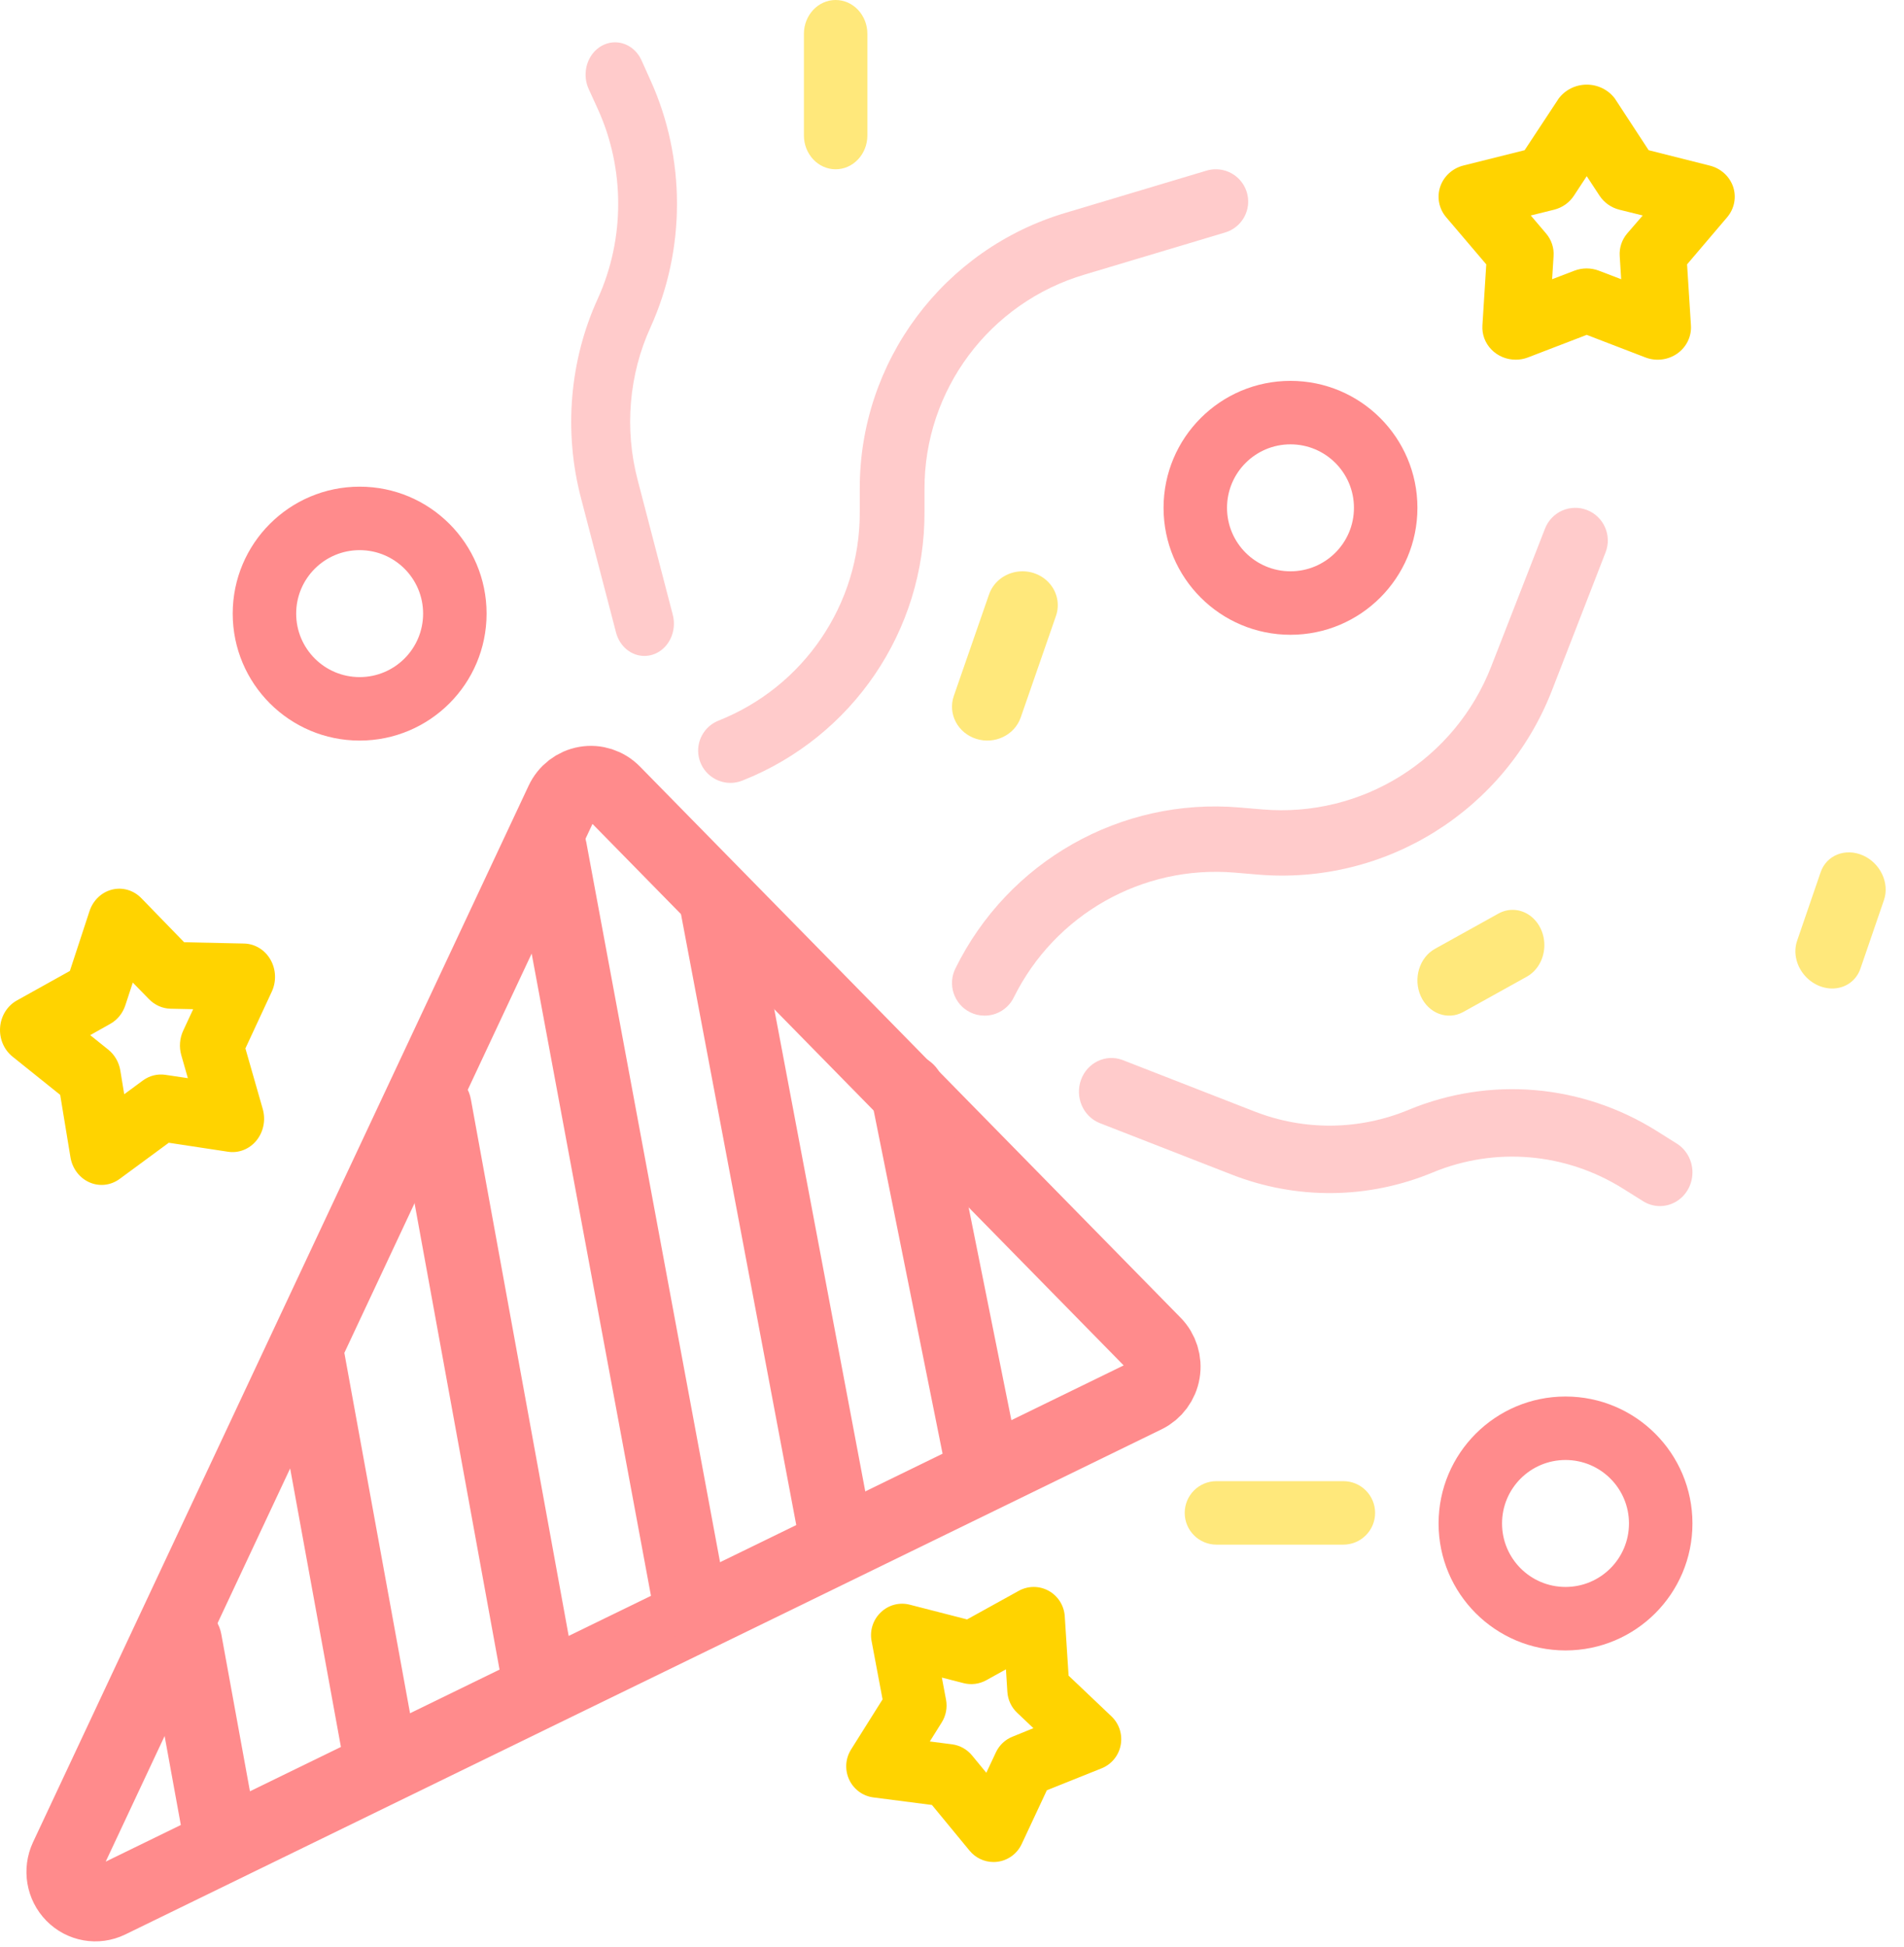 <?xml version="1.0" encoding="UTF-8"?>
<svg width="90px" height="92px" viewBox="0 0 90 92" version="1.1" xmlns="http://www.w3.org/2000/svg" xmlns:xlink="http://www.w3.org/1999/xlink">
    <!-- Generator: Sketch 57.1 (83088) - https://sketch.com -->
    <title>Group</title>
    <desc>Created with Sketch.</desc>
    <g id="Page-1" stroke="none" stroke-width="1" fill="none" fill-rule="evenodd">
        <g id="bj_uc01-copy-4" transform="translate(-144, -301)" fill-rule="nonzero">
            <g id="Group" transform="translate(144, 301)">
                <path d="M34.52,37 C34.715,37.001 34.907,36.964 35.088,36.892 C40.301,34.832 43.719,29.797 43.7,24.204 L43.7,23.136 C43.678,18.442 46.769,14.299 51.283,12.972 L57.909,10.988 C58.433,10.832 58.833,10.408 58.959,9.878 C59.085,9.347 58.917,8.79 58.52,8.416 C58.122,8.042 57.554,7.908 57.031,8.064 L50.404,10.048 C44.591,11.758 40.611,17.095 40.64,23.14 L40.64,24.208 C40.654,28.552 38.001,32.461 33.953,34.061 C33.277,34.336 32.89,35.048 33.028,35.763 C33.166,36.477 33.791,36.995 34.52,37 Z" id="Path" fill="#FFCBCB"></path>
                <path d="M27.458,23.521 L29.12,29.896 C29.292,30.551 29.839,31.001 30.46,31 C30.59,31 30.719,30.98 30.844,30.942 C31.199,30.831 31.5,30.57 31.68,30.216 C31.859,29.863 31.903,29.445 31.802,29.056 L30.14,22.679 C29.51,20.276 29.728,17.701 30.75,15.466 C32.417,11.791 32.417,7.473 30.75,3.799 L30.321,2.845 C30.099,2.357 29.655,2.036 29.158,2.003 C28.661,1.97 28.186,2.23 27.911,2.685 C27.637,3.14 27.604,3.721 27.827,4.209 L28.263,5.163 C29.541,7.978 29.541,11.286 28.263,14.101 C26.926,17.019 26.639,20.382 27.458,23.521 L27.458,23.521 Z" id="Path" fill="#FFCBCB"></path>
                <path d="M75.893,26.107 C76.203,25.314 75.814,24.419 75.024,24.107 C74.234,23.796 73.342,24.186 73.032,24.979 L70.498,31.474 C68.788,35.894 64.381,38.654 59.675,38.254 L58.599,38.163 C52.987,37.681 47.655,40.699 45.162,45.769 C44.783,46.532 45.092,47.458 45.852,47.838 C46.064,47.945 46.298,48 46.535,48 C47.121,48.003 47.657,47.671 47.918,47.145 C49.863,43.215 54,40.874 58.356,41.24 L59.432,41.331 C65.492,41.851 71.168,38.297 73.369,32.605 L75.893,26.107 Z" id="Path" fill="#FFCBCB"></path>
                <path d="M76.704,56.166 L77.627,56.744 C78.096,57.059 78.694,57.085 79.188,56.812 C79.681,56.538 79.992,56.009 80,55.429 C80.007,54.849 79.71,54.311 79.224,54.024 L78.302,53.445 C74.765,51.23 70.43,50.861 66.592,52.448 C64.255,53.421 61.651,53.449 59.296,52.527 L53.045,50.09 C52.257,49.804 51.393,50.222 51.099,51.031 C50.805,51.84 51.187,52.745 51.961,53.069 L58.212,55.507 C61.289,56.714 64.692,56.677 67.743,55.403 C70.681,54.194 73.996,54.476 76.704,56.166 L76.704,56.166 Z" id="Path" fill="#FFCBCB"></path>
                <path d="M55,24 C55,27.314 57.686,30 61,30 C64.314,30 67,27.314 67,24 C67,20.686 64.314,18 61,18 C57.686,18 55,20.686 55,24 Z M61,21 C62.657,21 64,22.343 64,24 C64,25.657 62.657,27 61,27 C59.343,27 58,25.657 58,24 C58,22.343 59.343,21 61,21 Z" id="Shape" fill="#FF8B8C"></path>
                <path d="M74,66 C70.686,66 68,68.686 68,72 C68,75.314 70.686,78 74,78 C77.314,78 80,75.314 80,72 C80,68.686 77.314,66 74,66 Z M74,75 C72.343,75 71,73.657 71,72 C71,70.343 72.343,69 74,69 C75.657,69 77,70.343 77,72 C77,73.657 75.657,75 74,75 Z" id="Shape" fill="#FF8B8C"></path>
                <path d="M17,35 C20.314,35 23,32.314 23,29 C23,25.686 20.314,23 17,23 C13.686,23 11,25.686 11,29 C11,32.314 13.686,35 17,35 Z M17,26 C18.657,26 20,27.343 20,29 C20,30.657 18.657,32 17,32 C15.343,32 14,30.657 14,29 C14,27.343 15.343,26 17,26 Z" id="Shape" fill="#FF8B8C"></path>
                <path d="M70.829,43.176 L67.83,44.842 C67.089,45.253 66.788,46.254 67.158,47.078 C67.529,47.901 68.43,48.235 69.171,47.824 L72.17,46.158 C72.65,45.892 72.965,45.362 72.997,44.767 C73.03,44.173 72.774,43.605 72.327,43.276 C71.88,42.948 71.309,42.91 70.829,43.176 L70.829,43.176 Z" id="Path" fill="#FFE87B"></path>
                <path d="M87.829,41.176 L84.83,42.842 C84.089,43.253 83.788,44.254 84.158,45.078 C84.529,45.901 85.43,46.235 86.171,45.824 L89.17,44.158 C89.65,43.892 89.965,43.362 89.997,42.767 C90.03,42.173 89.774,41.605 89.327,41.276 C88.88,40.948 88.309,40.91 87.829,41.176 L87.829,41.176 Z" id="Path" fill="#FFE87B" transform="translate(87, 43.5) rotate(138) translate(-87, -43.5) "></path>
                <path d="M39.5,8 C40.328,8 41,7.284 41,6.4 L41,1.6 C41,0.716 40.328,0 39.5,0 C38.672,0 38,0.716 38,1.6 L38,6.4 C38,7.284 38.672,8 39.5,8 Z" id="Path" fill="#FFE87B"></path>
                <path d="M63.5,70 L57.5,70 C56.672,70 56,70.672 56,71.5 C56,72.328 56.672,73 57.5,73 L63.5,73 C64.328,73 65,72.328 65,71.5 C65,70.672 64.328,70 63.5,70 Z" id="Path" fill="#FFE87B"></path>
                <path d="M46.144,34.918 C47.016,35.196 47.958,34.744 48.249,33.907 L49.915,29.107 C50.103,28.564 49.975,27.966 49.579,27.538 C49.184,27.11 48.581,26.918 47.997,27.033 C47.413,27.148 46.938,27.553 46.75,28.096 L45.084,32.896 C44.945,33.299 44.979,33.738 45.178,34.118 C45.376,34.497 45.724,34.785 46.144,34.918 Z" id="Path" fill="#FFE87B"></path>
                <path d="M81.925,8.833 C81.759,8.338 81.343,7.959 80.823,7.828 L77.93,7.099 L76.334,4.659 C76.026,4.245 75.531,4 75.005,4 C74.478,4 73.984,4.245 73.676,4.659 L72.067,7.099 L69.176,7.822 C68.657,7.953 68.243,8.331 68.077,8.825 C67.911,9.318 68.016,9.86 68.355,10.262 L70.254,12.494 L70.072,15.379 C70.045,15.8 70.198,16.213 70.497,16.519 C70.795,16.826 71.211,17 71.646,16.999 C71.843,17 72.039,16.964 72.222,16.894 L75.002,15.826 L77.779,16.894 C78.28,17.085 78.847,17.015 79.283,16.709 C79.718,16.402 79.962,15.901 79.929,15.381 L79.746,12.494 L81.645,10.262 C81.982,9.862 82.087,9.324 81.925,8.833 Z M76.918,11.03 C76.664,11.329 76.536,11.711 76.562,12.098 L76.631,13.196 L75.575,12.792 C75.204,12.651 74.793,12.651 74.422,12.792 L73.367,13.196 L73.436,12.099 C73.462,11.712 73.334,11.331 73.079,11.032 L72.358,10.184 L73.46,9.911 C73.847,9.814 74.181,9.579 74.395,9.252 L75.003,8.327 L75.611,9.252 C75.826,9.578 76.16,9.813 76.546,9.911 L77.649,10.184 L76.918,11.03 Z" id="Shape" fill="#FFD300"></path>
                <path d="M50.511,79.191 L50.33,76.386 C50.298,75.88 50.011,75.427 49.571,75.183 C49.131,74.939 48.598,74.939 48.157,75.182 L45.712,76.534 L43.009,75.84 C42.522,75.712 42.004,75.847 41.639,76.196 C41.271,76.542 41.105,77.054 41.198,77.552 L41.718,80.313 L40.227,82.685 C39.959,83.113 39.926,83.65 40.14,84.108 C40.354,84.566 40.786,84.883 41.284,84.947 L44.052,85.304 L45.832,87.465 C46.112,87.804 46.526,88 46.963,88 C47.025,88 47.087,87.996 47.148,87.988 C47.647,87.925 48.079,87.609 48.294,87.151 L49.483,84.609 L52.074,83.571 C52.541,83.384 52.88,82.969 52.974,82.471 C53.068,81.974 52.903,81.462 52.537,81.115 L50.511,79.191 Z M47.86,82.076 C47.514,82.213 47.234,82.478 47.075,82.817 L46.622,83.782 L45.947,82.962 C45.709,82.673 45.371,82.485 45.002,82.437 L43.952,82.302 L44.516,81.4 C44.715,81.082 44.787,80.7 44.718,80.331 L44.521,79.283 L45.55,79.547 C45.912,79.639 46.294,79.589 46.621,79.408 L47.55,78.893 L47.617,79.959 C47.641,80.334 47.805,80.686 48.076,80.943 L48.848,81.674 L47.86,82.076 Z" id="Shape" fill="#FFD300"></path>
                <path d="M4.225,55.877 C4.695,56.086 5.233,56.026 5.652,55.719 L7.978,54.007 L10.779,54.432 C11.284,54.509 11.792,54.308 12.124,53.899 C12.457,53.489 12.568,52.929 12.42,52.412 L11.6,49.548 L12.847,46.866 C13.072,46.382 13.048,45.81 12.783,45.349 C12.518,44.889 12.048,44.603 11.539,44.592 L8.704,44.531 L6.68,42.447 C6.315,42.071 5.793,41.918 5.296,42.043 C4.8,42.167 4.398,42.551 4.231,43.06 L3.303,45.887 L0.794,47.284 C0.344,47.536 0.046,48.014 0.005,48.551 C-0.036,49.088 0.185,49.61 0.591,49.936 L2.845,51.744 L3.33,54.69 C3.417,55.222 3.754,55.669 4.225,55.877 Z M5.212,48.388 C5.547,48.201 5.802,47.887 5.925,47.509 L6.277,46.437 L7.047,47.225 C7.319,47.503 7.679,47.662 8.057,47.672 L9.131,47.695 L8.658,48.713 C8.492,49.072 8.46,49.484 8.569,49.866 L8.88,50.955 L7.817,50.797 C7.443,50.741 7.063,50.837 6.753,51.065 L5.872,51.714 L5.688,50.593 C5.623,50.2 5.419,49.848 5.118,49.607 L4.264,48.921 L5.212,48.388 Z" id="Shape" fill="#FFD300"></path>
                <path d="M54.978,64.847 C55.061,64.356 54.904,63.855 54.558,63.502 L28.998,37.451 C28.652,37.098 28.16,36.938 27.678,37.022 C27.196,37.106 26.784,37.423 26.573,37.873 L3.145,87.807 C2.872,88.394 2.991,89.091 3.441,89.55 C3.891,90.009 4.576,90.13 5.152,89.852 L26.278,79.554 L26.278,79.554 L35.83,74.903 L35.83,74.903 L54.146,65.974 C54.586,65.758 54.897,65.338 54.978,64.847 Z" id="Path" stroke="#FF8B8C" stroke-width="3.5"></path>
                <path d="M48.216,69.155 L44.612,51.211 C44.422,50.263 43.499,49.649 42.552,49.84 C41.604,50.03 40.99,50.952 41.181,51.9 L44.784,69.845 C44.975,70.792 45.897,71.406 46.845,71.216 C47.792,71.025 48.406,70.103 48.216,69.155 Z" id="Path-4" fill="#FF8B8C"></path>
                <path d="M41.22,72.175 L35.593,42.365 C35.414,41.415 34.499,40.79 33.549,40.97 C32.599,41.149 31.975,42.064 32.154,43.014 L37.78,72.825 C37.96,73.774 38.875,74.399 39.825,74.22 C40.774,74.04 41.399,73.125 41.22,72.175 Z" id="Path-4" fill="#FF8B8C"></path>
                <path d="M34.332,75.423 L27.713,39.804 C27.536,38.854 26.623,38.227 25.673,38.403 C24.722,38.58 24.095,39.493 24.272,40.444 L30.89,76.062 C31.067,77.012 31.981,77.639 32.931,77.463 C33.881,77.286 34.508,76.373 34.332,75.423 Z" id="Path-4" fill="#FF8B8C"></path>
                <path d="M27.222,79.186 L22.258,51.954 C22.085,51.003 21.173,50.373 20.223,50.546 C19.272,50.72 18.641,51.631 18.815,52.582 L23.778,79.814 C23.952,80.765 24.863,81.395 25.814,81.222 C26.765,81.048 27.395,80.137 27.222,79.186 Z" id="Path-4" fill="#FF8B8C"></path>
                <path d="M19.667,82.534 L16.286,63.986 C16.113,63.035 15.202,62.405 14.251,62.578 C13.3,62.752 12.67,63.663 12.843,64.614 L16.224,83.162 C16.397,84.113 17.308,84.743 18.259,84.57 C19.21,84.396 19.84,83.485 19.667,82.534 Z" id="Path-4" fill="#FF8B8C"></path>
                <path d="M12.102,86.234 L10.461,77.231 C10.288,76.28 9.377,75.65 8.426,75.823 C7.475,75.996 6.845,76.908 7.018,77.859 L8.659,86.862 C8.832,87.813 9.744,88.443 10.695,88.27 C11.645,88.096 12.276,87.185 12.102,86.234 Z" id="Path-4" fill="#FF8B8C"></path>
            </g>
        </g>
    </g>
</svg>